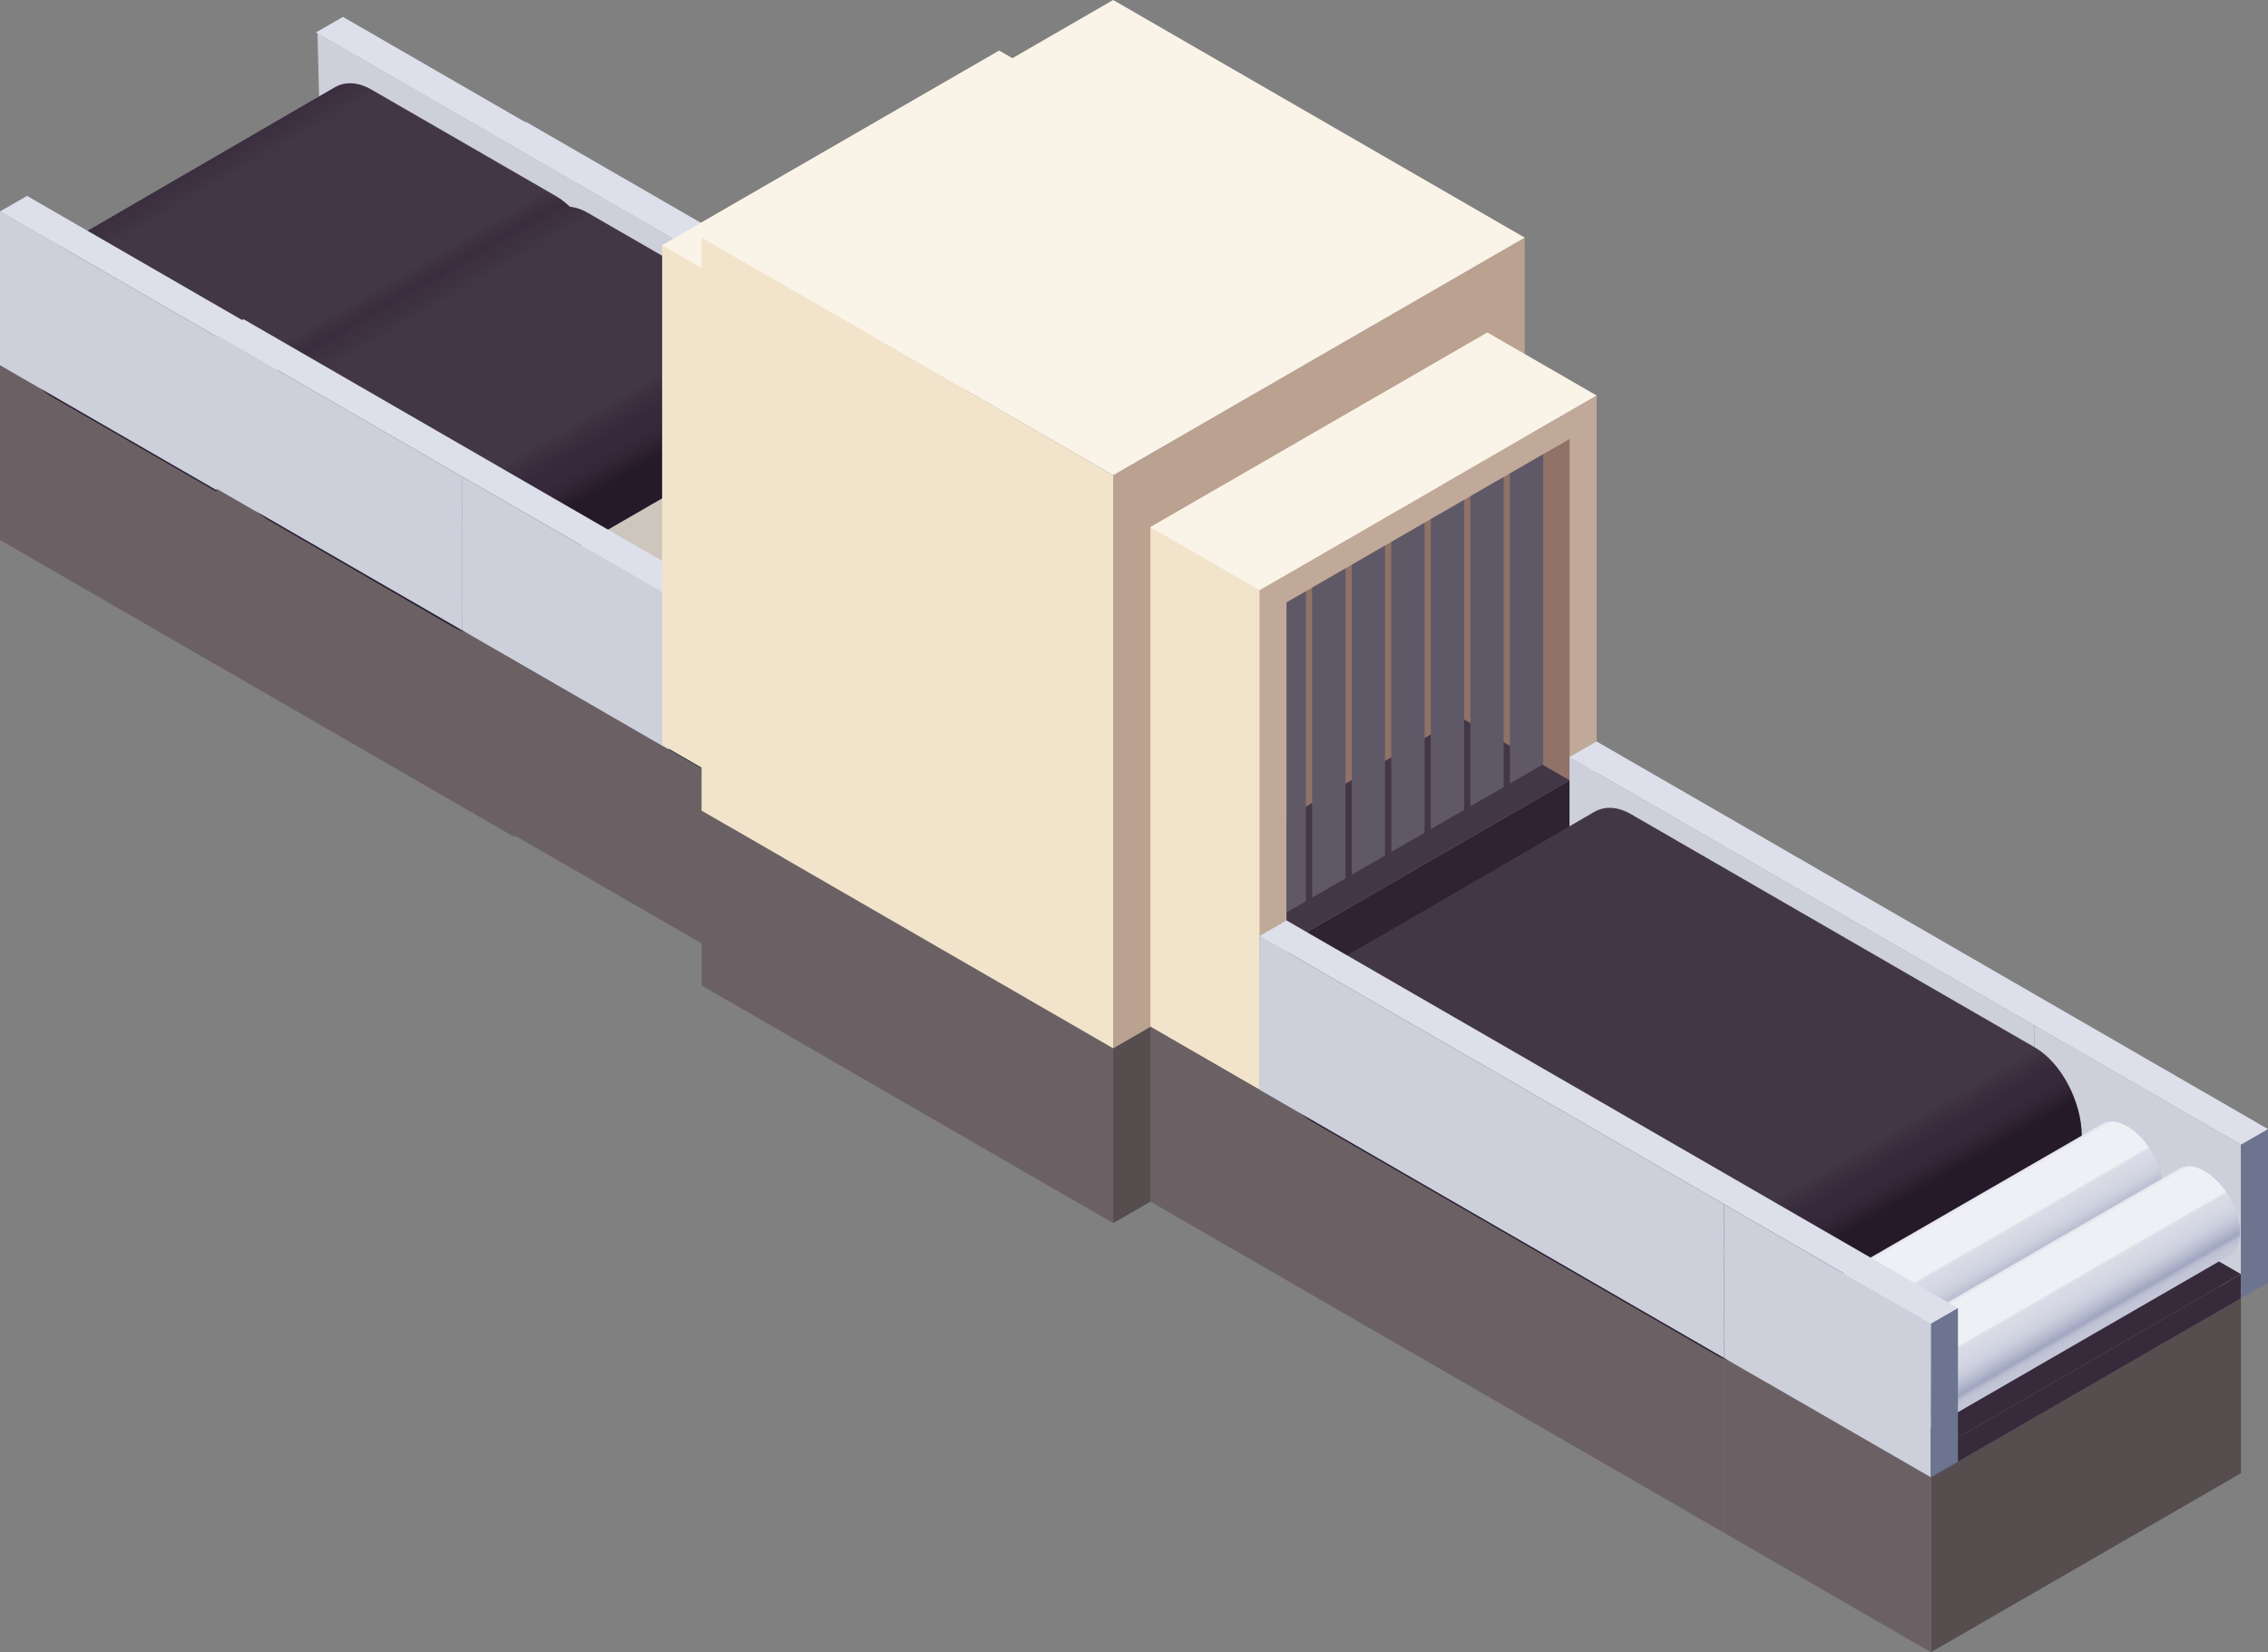 <svg id="Layer_11" data-name="Layer 11" xmlns="http://www.w3.org/2000/svg" xmlns:xlink="http://www.w3.org/1999/xlink" viewBox="0 0 640 466.24"><rect x="0" y="0" width="640" height="466.24" fill="#808080" stroke="none"/><defs><style>.cls-1{fill:#dddfeb;}.cls-2{fill:#3b4c49;}.cls-3{fill:#cdcfdb;}.cls-4{fill:url(#Áåçûìÿííûé_ãðàäèåíò_2251);}.cls-5{fill:#2d3b38;}.cls-6{fill:#372b3b;}.cls-7{fill:#cdc6bc;}.cls-8{fill:#75aeaa;}.cls-9{fill:#6b6164;}.cls-10{fill:#5f5967;}.cls-11{fill:#281f32;}.cls-12{fill:#423746;}.cls-13{fill:#97c2bf;}.cls-14{fill:url(#Áåçûìÿííûé_ãðàäèåíò_2251-2);}.cls-15{fill:#f2e4cb;}.cls-16{fill:#faf3e8;}.cls-17{fill:#554d4e;}.cls-18{fill:#baa190;}.cls-19{fill:#c0a999;}.cls-20{fill:#917267;}.cls-21{fill:#2e2233;}.cls-22{fill:url(#Áåçûìÿííûé_ãðàäèåíò_2200);}.cls-23{fill:url(#Áåçûìÿííûé_ãðàäèåíò_1807);}.cls-24{fill:url(#Áåçûìÿííûé_ãðàäèåíò_1807-2);}.cls-25{fill:#6c748f;}</style><linearGradient id="Áåçûìÿííûé_ãðàäèåíò_2251" x1="2666.8" y1="121.14" x2="2751.25" y2="-25.13" gradientTransform="matrix(-1, 0, 0, 1, 2781.57, 0)" gradientUnits="userSpaceOnUse"><stop offset="0.02" stop-color="#251a29"/><stop offset="0.11" stop-color="#251a29"/><stop offset="0.14" stop-color="#312536"/><stop offset="0.16" stop-color="#35293b"/><stop offset="0.18" stop-color="#35293b"/><stop offset="0.18" stop-color="#35293b"/><stop offset="0.2" stop-color="#392d3e"/><stop offset="0.23" stop-color="#423746"/><stop offset="0.51" stop-color="#423746"/><stop offset="0.58" stop-color="#35293b"/></linearGradient><linearGradient id="Áåçûìÿííûé_ãðàäèåíò_2251-2" x1="2605.71" y1="155.94" x2="2690.16" y2="9.67" xlink:href="#Áåçûìÿííûé_ãðàäèåíò_2251"/><linearGradient id="Áåçûìÿííûé_ãðàäèåíò_2200" x1="2264.93" y1="370.31" x2="2342.75" y2="235.51" gradientTransform="matrix(-1, 0, 0, 1, 2781.57, 0)" gradientUnits="userSpaceOnUse"><stop offset="0.02" stop-color="#251a29"/><stop offset="0.11" stop-color="#251a29"/><stop offset="0.14" stop-color="#312536"/><stop offset="0.16" stop-color="#35293b"/><stop offset="0.18" stop-color="#35293b"/><stop offset="0.18" stop-color="#35293b"/><stop offset="0.2" stop-color="#392d3e"/><stop offset="0.23" stop-color="#423746"/><stop offset="0.93" stop-color="#423746"/></linearGradient><linearGradient id="Áåçûìÿííûé_ãðàäèåíò_1807" x1="2214.4" y1="364.98" x2="2228.61" y2="340.37" gradientTransform="matrix(-1, 0, 0, 1, 2781.57, 0)" gradientUnits="userSpaceOnUse"><stop offset="0" stop-color="#c4c7d8"/><stop offset="0.06" stop-color="#c2c5d6"/><stop offset="0.1" stop-color="#babed1"/><stop offset="0.12" stop-color="#adb2c8"/><stop offset="0.14" stop-color="#a0a6c0"/><stop offset="0.23" stop-color="#b8bdd0"/><stop offset="0.32" stop-color="#cbcedc"/><stop offset="0.43" stop-color="#d5d8e4"/><stop offset="0.54" stop-color="#d9dbe6"/><stop offset="0.55" stop-color="#dcdee8"/><stop offset="0.57" stop-color="#e7e8ef"/><stop offset="0.57" stop-color="#eff0f5"/><stop offset="0.97" stop-color="#eff0f5"/><stop offset="0.97" stop-color="#eeeff4"/><stop offset="0.98" stop-color="#e7e8ef"/><stop offset="1" stop-color="#e5e6ee"/></linearGradient><linearGradient id="Áåçûìÿííûé_ãðàäèåíò_1807-2" x1="2192.98" y1="377.72" x2="2207.17" y2="353.15" xlink:href="#Áåçûìÿííûé_ãðàäèåíò_1807"/></defs><g id="Layer_12" data-name="Layer 12"><polygon class="cls-1" points="268.41 112.46 276.04 108.06 148.51 34.43 140.88 38.84 268.41 112.46"/><polygon class="cls-2" points="156.73 92.5 87.49 52.53 87.49 101.88 156.73 141.85 156.73 92.5"/><polygon class="cls-3" points="204.84 143.15 91.29 77.59 89.59 9.39 203.14 74.95 204.84 143.15"/><path class="cls-4" d="M94.48,24.63c3-1.71,6.64-1.49,10.32.64l52.11,30.08c7.42,4.29,13.24,15.3,13.24,25.08,0,5.55-2,9.87-5.38,11.85l-87.5,50.51L5.4,76.33Z"/><polygon class="cls-5" points="215.02 126.16 127.52 176.67 127.52 226.01 215.02 175.5 215.02 126.16"/><polygon class="cls-6" points="215.02 119.33 169.3 92.93 81.81 143.45 127.52 169.84 215.02 119.33"/><path class="cls-7" d="M214.77,107.6c0,6.39-4.51,9-10.08,5.75s-10.08-11-10.08-17.39,4.51-9,10.08-5.75S214.77,101.21,214.77,107.6Z"/><polygon class="cls-7" points="212.19 113.84 124.91 164.2 109.4 140.47 198.1 89.22 212.19 113.84"/><path class="cls-7" d="M193,95c0,6.39-4.52,9-10.08,5.75s-10.08-11-10.08-17.39,4.51-9,10.08-5.75S193,88.65,193,95Z"/><polygon class="cls-7" points="191.36 100.44 102.69 151.96 88.26 127.47 176.07 76.79 191.36 100.44"/><polygon class="cls-6" points="215.02 119.33 127.52 169.84 127.52 176.67 215.02 126.16 215.02 119.33"/><polygon class="cls-8" points="215.02 126.16 222.64 121.75 222.64 78.38 215.02 82.79 215.02 126.16"/><polygon class="cls-1" points="216.68 82.79 224.31 78.38 96.78 4.76 89.15 9.16 216.68 82.79"/><polygon class="cls-9" points="145.27 186.92 69.24 143.02 69.24 192.36 145.27 236.26 145.27 186.92"/><path class="cls-7" d="M127.28,158.12c0,6.39-4.52,9-10.08,5.75s-10.08-11-10.08-17.39,4.51-9,10.08-5.75S127.28,151.73,127.28,158.12Z"/><path class="cls-7" d="M105.53,145.56c0,6.39-4.52,9-10.09,5.75s-10.08-11-10.08-17.39,4.52-9,10.08-5.75S105.53,139.17,105.53,145.56Z"/><polygon class="cls-6" points="127.52 169.84 81.81 143.45 81.81 150.28 127.52 176.67 127.52 169.84"/><polygon class="cls-9" points="69.24 143.02 0 103.05 0 152.39 69.24 192.36 69.24 143.02"/><path class="cls-10" d="M68.18,108,16.07,77.92c-6.63-3.83-12,.23-12,9.08h0c0,8.84,5.37,19.11,12,22.94L68.18,140c6.63,3.83,12-.23,12-9.08h0C80.19,122.1,74.81,111.83,68.18,108Z"/><path class="cls-11" d="M67,142.16,14.84,112.07C7.42,107.79,1.6,96.77,1.6,87c0-5.56,2-9.88,5.38-11.85,3-1.72,6.64-1.49,10.33.63l52.11,30.09c7.42,4.28,13.24,15.3,13.24,25.07,0,5.56-2,9.87-5.39,11.85A8.55,8.55,0,0,1,73,143.93,12.12,12.12,0,0,1,67,142.16ZM14.84,80.05c-1.48-.85-3.61-1.65-5.39-.63S6.53,83.31,6.53,87c0,7.9,4.94,17.43,10.78,20.8l52.11,30.08c1.48.86,3.61,1.66,5.39.64s2.91-3.89,2.91-7.58c0-7.9-4.93-17.43-10.77-20.8Z"/><path class="cls-12" d="M28.08,100.86c0,6.39-4.51,9-10.08,5.75S7.92,95.61,7.92,89.22s4.52-9,10.08-5.75S28.08,94.47,28.08,100.86Z"/><path class="cls-6" d="M25.13,99.16c0,4.51-3.19,6.33-7.13,4.06a15.72,15.72,0,0,1-7.13-12.29c0-4.52,3.2-6.34,7.13-4.07A15.7,15.7,0,0,1,25.13,99.16Z"/><path class="cls-12" d="M76.3,128.7c0,6.39-4.52,9-10.09,5.74s-10.08-11-10.08-17.38,4.52-9,10.08-5.75S76.3,122.31,76.3,128.7Z"/><path class="cls-12" d="M21.23,96.9c0,6.39-4.52,9-10.09,5.75S1.06,91.65,1.06,85.26s4.52-9,10.08-5.75S21.23,90.51,21.23,96.9Z"/><path class="cls-6" d="M18.29,95.21c0,4.52-3.19,6.34-7.13,4.06A15.72,15.72,0,0,1,4,87c0-4.52,3.2-6.34,7.13-4.07A15.72,15.72,0,0,1,18.29,95.21Z"/><path class="cls-6" d="M73.34,127c0,4.52-3.19,6.34-7.13,4.07a15.73,15.73,0,0,1-7.12-12.3c0-4.52,3.19-6.34,7.12-4.06A15.68,15.68,0,0,1,73.34,127Z"/><polygon class="cls-3" points="69.24 143.02 0 103.05 0 59.67 69.24 99.65 69.24 143.02"/><polygon class="cls-3" points="127.52 176.67 69.24 143.02 69.24 99.65 127.52 133.3 127.52 176.67"/><polygon class="cls-1" points="127.52 133.3 135.15 128.9 7.63 55.27 0 59.67 127.52 133.3"/><polygon class="cls-8" points="127.52 176.67 135.15 172.27 135.15 128.9 127.52 133.3 127.52 176.67"/><polygon class="cls-2" points="217.82 127.31 148.59 87.33 148.59 136.68 217.82 176.65 217.82 127.31"/><polygon class="cls-13" points="276.11 160.96 217.82 127.31 217.82 83.94 276.11 117.59 276.11 160.96"/><path class="cls-14" d="M155.57,59.44c3-1.72,6.64-1.49,10.32.63L218,90.16c7.43,4.28,13.24,15.3,13.24,25.07,0,5.56-2,9.87-5.38,11.85l-87.5,50.51L66.49,111.14Z"/><polygon class="cls-5" points="276.11 160.96 188.62 211.47 188.62 260.82 276.11 210.3 276.11 160.96"/><polygon class="cls-6" points="276.11 154.13 230.39 127.73 142.9 178.25 188.62 204.64 276.11 154.13"/><path class="cls-7" d="M275.86,142.41c0,6.39-4.51,9-10.08,5.74s-10.08-11-10.08-17.38,4.52-9,10.08-5.75S275.86,136,275.86,142.41Z"/><polygon class="cls-7" points="273.29 148.64 186 199 170.49 175.27 259.2 124.03 273.29 148.64"/><path class="cls-7" d="M254.11,129.85c0,6.39-4.51,9-10.08,5.75S234,124.59,234,118.21s4.51-9,10.08-5.75S254.11,123.46,254.11,129.85Z"/><polygon class="cls-7" points="252.45 135.25 163.78 186.76 149.35 162.28 237.17 111.59 252.45 135.25"/><polygon class="cls-6" points="276.11 154.13 188.62 204.64 188.62 211.47 276.11 160.96 276.11 154.13"/><polygon class="cls-8" points="276.11 160.96 283.74 156.56 283.74 113.19 276.11 117.59 276.11 160.96"/><polygon class="cls-9" points="206.36 221.72 130.33 177.82 130.33 227.16 206.36 271.06 206.36 221.72"/><path class="cls-7" d="M188.37,192.92c0,6.39-4.51,9-10.08,5.75s-10.08-11-10.08-17.39,4.51-9,10.08-5.75S188.37,186.53,188.37,192.92Z"/><path class="cls-7" d="M166.62,180.36c0,6.39-4.52,9-10.08,5.75s-10.08-11-10.08-17.39,4.51-9,10.08-5.75S166.62,174,166.62,180.36Z"/><polygon class="cls-6" points="188.62 204.64 142.9 178.25 142.9 185.08 188.62 211.47 188.62 204.64"/><polygon class="cls-9" points="130.33 177.82 61.09 137.85 61.09 187.19 130.33 227.16 130.33 177.82"/><path class="cls-10" d="M129.28,142.81,77.17,112.72c-6.63-3.83-12,.24-12,9.08h0c0,8.84,5.38,19.11,12,22.94l52.11,30.08c6.63,3.83,12-.23,12-9.07h0C141.28,156.91,135.91,146.64,129.28,142.81Z"/><path class="cls-11" d="M128,177,75.93,146.87c-7.42-4.28-13.24-15.3-13.24-25.07,0-5.55,2-9.87,5.39-11.85,3-1.71,6.64-1.49,10.32.64l52.11,30.08c7.42,4.29,13.24,15.3,13.24,25.08,0,5.55-2,9.87-5.39,11.84a8.43,8.43,0,0,1-4.31,1.15A12.14,12.14,0,0,1,128,177Zm-52.11-62.1c-1.48-.86-3.61-1.66-5.39-.64s-2.91,3.89-2.91,7.58c0,7.9,4.93,17.43,10.77,20.8l52.11,30.09c1.48.85,3.61,1.65,5.39.63s2.92-3.88,2.92-7.57c0-7.91-4.94-17.43-10.78-20.81Z"/><path class="cls-12" d="M89.18,135.67c0,6.38-4.52,9-10.08,5.74S69,130.41,69,124s4.52-9,10.09-5.74S89.18,129.28,89.18,135.67Z"/><path class="cls-6" d="M86.22,134c0,4.52-3.19,6.34-7.12,4.06A15.68,15.68,0,0,1,72,125.73c0-4.52,3.19-6.34,7.13-4.07A15.73,15.73,0,0,1,86.22,134Z"/><path class="cls-12" d="M137.39,163.5c0,6.39-4.52,9-10.08,5.75s-10.09-11-10.09-17.39,4.52-9,10.09-5.75S137.39,157.11,137.39,163.5Z"/><path class="cls-12" d="M82.32,131.7c0,6.39-4.52,9-10.08,5.75s-10.09-11-10.09-17.39,4.52-9,10.09-5.74S82.32,125.32,82.32,131.7Z"/><path class="cls-6" d="M79.38,130c0,4.52-3.19,6.34-7.12,4.07a15.72,15.72,0,0,1-7.13-12.3c0-4.52,3.19-6.34,7.13-4.06A15.7,15.7,0,0,1,79.38,130Z"/><path class="cls-6" d="M134.44,161.79c0,4.52-3.2,6.34-7.13,4.07a15.7,15.7,0,0,1-7.13-12.3c0-4.51,3.19-6.33,7.13-4.06A15.72,15.72,0,0,1,134.44,161.79Z"/><polygon class="cls-3" points="130.33 177.82 61.09 137.85 61.09 94.48 130.33 134.45 130.33 177.82"/><polygon class="cls-3" points="188.62 211.47 130.33 177.82 130.33 134.45 188.62 168.1 188.62 211.47"/><polygon class="cls-1" points="188.62 168.1 196.24 163.7 68.72 90.07 61.09 94.48 188.62 168.1"/><polygon class="cls-8" points="188.62 211.47 196.24 207.07 196.24 163.7 188.62 168.1 188.62 211.47"/></g><polygon class="cls-15" points="186.85 69.2 281.98 14.28 217.65 227.97 186.85 210.19 186.85 69.2"/><polygon class="cls-16" points="281.98 14.28 312.77 32.06 217.65 86.98 186.85 69.2 281.98 14.28"/><polygon class="cls-17" points="314.12 295.81 430.27 228.75 430.27 278.09 314.12 345.15 314.12 295.81"/><polygon class="cls-18" points="314.12 134.11 430.27 67.06 430.27 228.75 314.12 295.81 314.12 134.11"/><polygon class="cls-16" points="197.98 67.06 314.12 0 430.27 67.06 314.12 134.11 197.98 67.06"/><polygon class="cls-9" points="314.12 295.81 197.98 228.75 197.98 278.09 314.12 345.15 314.12 295.81"/><polygon class="cls-15" points="314.12 134.11 197.98 67.06 197.98 228.75 314.12 295.81 314.12 134.11"/><polygon class="cls-15" points="324.63 148.75 419.75 93.83 355.43 307.52 324.63 289.74 324.63 148.75"/><polygon class="cls-19" points="355.43 166.52 450.55 111.61 450.55 215.8 355.43 270.72 355.43 166.52"/><polygon class="cls-20" points="363.05 170 363.05 266.31 442.92 220.2 442.92 123.89 435.48 128.18 426.08 133.61 424.32 134.62 414.92 140.05 413.15 141.07 403.75 146.5 402 147.51 392.6 152.94 390.83 153.96 381.44 159.38 379.68 160.4 370.27 165.83 368.52 166.84 363.05 170"/><polygon class="cls-13" points="442.92 257 450.55 252.6 450.55 209.23 442.92 213.63 442.92 257"/><polygon class="cls-13" points="355.43 307.52 363.05 303.11 363.05 259.74 355.43 264.14 355.43 307.52"/><polygon class="cls-21" points="363.05 266.31 442.92 220.2 442.92 257 363.05 303.11 363.05 266.31"/><polygon class="cls-16" points="419.75 93.83 450.55 111.61 355.43 166.52 324.63 148.75 419.75 93.83"/><polygon class="cls-12" points="363.05 230.76 363.05 266.31 442.92 220.2 412.13 202.42 363.05 230.76"/><polygon class="cls-10" points="426.08 133.61 426.08 221.08 435.48 215.65 435.48 128.18 426.08 133.61"/><polygon class="cls-10" points="414.92 140.05 414.92 227.52 424.32 222.1 424.32 134.62 414.92 140.05"/><polygon class="cls-10" points="403.75 146.5 403.75 233.97 413.15 228.54 413.15 141.07 403.75 146.5"/><polygon class="cls-10" points="392.6 152.94 392.6 240.41 402 234.99 402 147.51 392.6 152.94"/><polygon class="cls-10" points="381.44 159.38 381.44 246.86 390.83 241.43 390.83 153.96 381.44 159.38"/><polygon class="cls-10" points="370.27 165.83 370.27 253.3 379.68 247.87 379.68 160.4 370.27 165.83"/><polygon class="cls-10" points="363.05 170 363.05 257.47 368.52 254.32 368.52 166.84 363.05 170"/><polygon class="cls-2" points="574.09 332.73 442.92 257 442.92 306.34 574.09 382.07 574.09 332.73"/><polygon class="cls-3" points="574.09 332.73 442.92 257 442.92 213.63 574.09 289.36 574.09 332.73"/><polygon class="cls-3" points="632.37 366.38 574.09 332.73 574.09 289.36 632.37 323.01 632.37 366.38"/><path class="cls-22" d="M449.9,229.1c3-1.71,6.64-1.49,10.33.64l114,65.84c7.42,4.29,13.23,15.3,13.23,25.08,0,5.55-2,9.87-5.38,11.84L494.63,383,360.82,280.8Z"/><polygon class="cls-17" points="632.37 366.38 544.88 416.9 544.88 466.24 632.37 415.73 632.37 366.38"/><polygon class="cls-6" points="632.37 359.55 586.65 333.16 499.16 383.67 544.88 410.07 632.37 359.55"/><path class="cls-23" d="M505.62,367.7l87.49-50.5.12-.07.2-.12,0,0c1.8-.88,4.19-.7,6.84.83,5.57,3.21,10.08,11,10.08,17.39a8.11,8.11,0,0,1-1.66,5.39h0l0,0a4.87,4.87,0,0,1-2.77,1.61l-85.87,49.89Z"/><path class="cls-24" d="M542.26,404.42l-15.51-23.73,88-50.81a4.83,4.83,0,0,1,.45-.26l.3-.17,0,.05c1.77-.73,4-.51,6.56.94,5.56,3.21,10.08,11,10.08,17.39,0,3-1,5.07-2.6,6.19l0,0-.28.17-.2.11Z"/><polygon class="cls-6" points="632.37 359.55 544.88 410.07 544.88 416.9 632.37 366.38 632.37 359.55"/><polygon class="cls-25" points="632.37 366.38 640 361.98 640 318.61 632.37 323.01 632.37 366.38"/><polygon class="cls-1" points="632.37 323.01 640 318.61 450.55 209.23 442.92 213.63 632.37 323.01"/><polygon class="cls-9" points="544.88 416.9 486.59 383.25 486.59 432.59 544.88 466.24 544.88 416.9"/><path class="cls-7" d="M544.64,398.34c0,6.39-4.52,9-10.09,5.75s-10.08-11-10.08-17.39,4.52-9,10.08-5.75S544.64,392,544.64,398.34Z"/><path class="cls-7" d="M522.88,385.78c0,6.39-4.51,9-10.08,5.75s-10.08-11-10.08-17.39,4.51-9,10.08-5.75S522.88,379.39,522.88,385.78Z"/><polygon class="cls-6" points="544.88 410.07 499.16 383.67 499.16 390.5 544.88 416.9 544.88 410.07"/><polygon class="cls-9" points="486.59 383.25 324.63 289.74 324.63 339.08 486.59 432.59 486.59 383.25"/><path class="cls-10" d="M485.54,348.23l-114-65.84c-6.63-3.83-12,.23-12,9.07h0c0,8.85,5.38,19.12,12,23l114,65.84c6.63,3.82,12-.24,12-9.08h0C497.55,362.33,492.17,352.06,485.54,348.23Z"/><path class="cls-11" d="M484.31,382.38l-114-65.84c-7.43-4.28-13.24-15.3-13.24-25.08,0-5.55,2-9.87,5.38-11.84,3-1.72,6.64-1.49,10.32.63l114,65.84c7.43,4.29,13.24,15.3,13.24,25.08,0,5.55-2,9.87-5.38,11.85a8.56,8.56,0,0,1-4.32,1.14A12.07,12.07,0,0,1,484.31,382.38Zm-114-97.86c-1.48-.85-3.62-1.65-5.39-.63s-2.92,3.89-2.92,7.57c0,7.91,4.93,17.44,10.77,20.81l114,65.84c1.48.85,3.62,1.66,5.39.63s2.92-3.88,2.92-7.57c0-7.91-4.93-17.43-10.77-20.8Z"/><path class="cls-12" d="M383.51,305.33c0,6.39-4.51,9-10.08,5.75s-10.08-11-10.08-17.39,4.51-9,10.08-5.75S383.51,298.94,383.51,305.33Z"/><path class="cls-6" d="M380.56,303.63c0,4.51-3.19,6.33-7.13,4.06a15.7,15.7,0,0,1-7.13-12.3c0-4.51,3.19-6.33,7.13-4.06A15.7,15.7,0,0,1,380.56,303.63Z"/><path class="cls-12" d="M493.65,368.92c0,6.39-4.51,9-10.08,5.75s-10.08-11-10.08-17.39,4.51-9,10.08-5.75S493.65,362.53,493.65,368.92Z"/><path class="cls-12" d="M438.58,337.13c0,6.39-4.51,9-10.08,5.74s-10.08-11-10.08-17.38,4.51-9,10.08-5.75S438.58,330.74,438.58,337.13Z"/><path class="cls-6" d="M435.65,335.43c0,4.52-3.19,6.34-7.13,4.07a15.72,15.72,0,0,1-7.13-12.3c0-4.52,3.19-6.34,7.13-4.06A15.68,15.68,0,0,1,435.65,335.43Z"/><path class="cls-6" d="M490.7,367.22c0,4.51-3.19,6.33-7.13,4.06a15.7,15.7,0,0,1-7.13-12.3c0-4.51,3.19-6.33,7.13-4.06A15.7,15.7,0,0,1,490.7,367.22Z"/><polygon class="cls-3" points="486.59 383.25 355.43 307.52 355.43 264.14 486.59 339.87 486.59 383.25"/><polygon class="cls-3" points="544.88 416.9 486.59 383.25 486.59 339.87 544.88 373.52 544.88 416.9"/><polygon class="cls-1" points="544.88 373.52 552.51 369.12 363.05 259.74 355.43 264.14 544.88 373.52"/><polygon class="cls-25" points="544.88 416.9 552.51 412.49 552.51 369.12 544.88 373.52 544.88 416.9"/></svg>